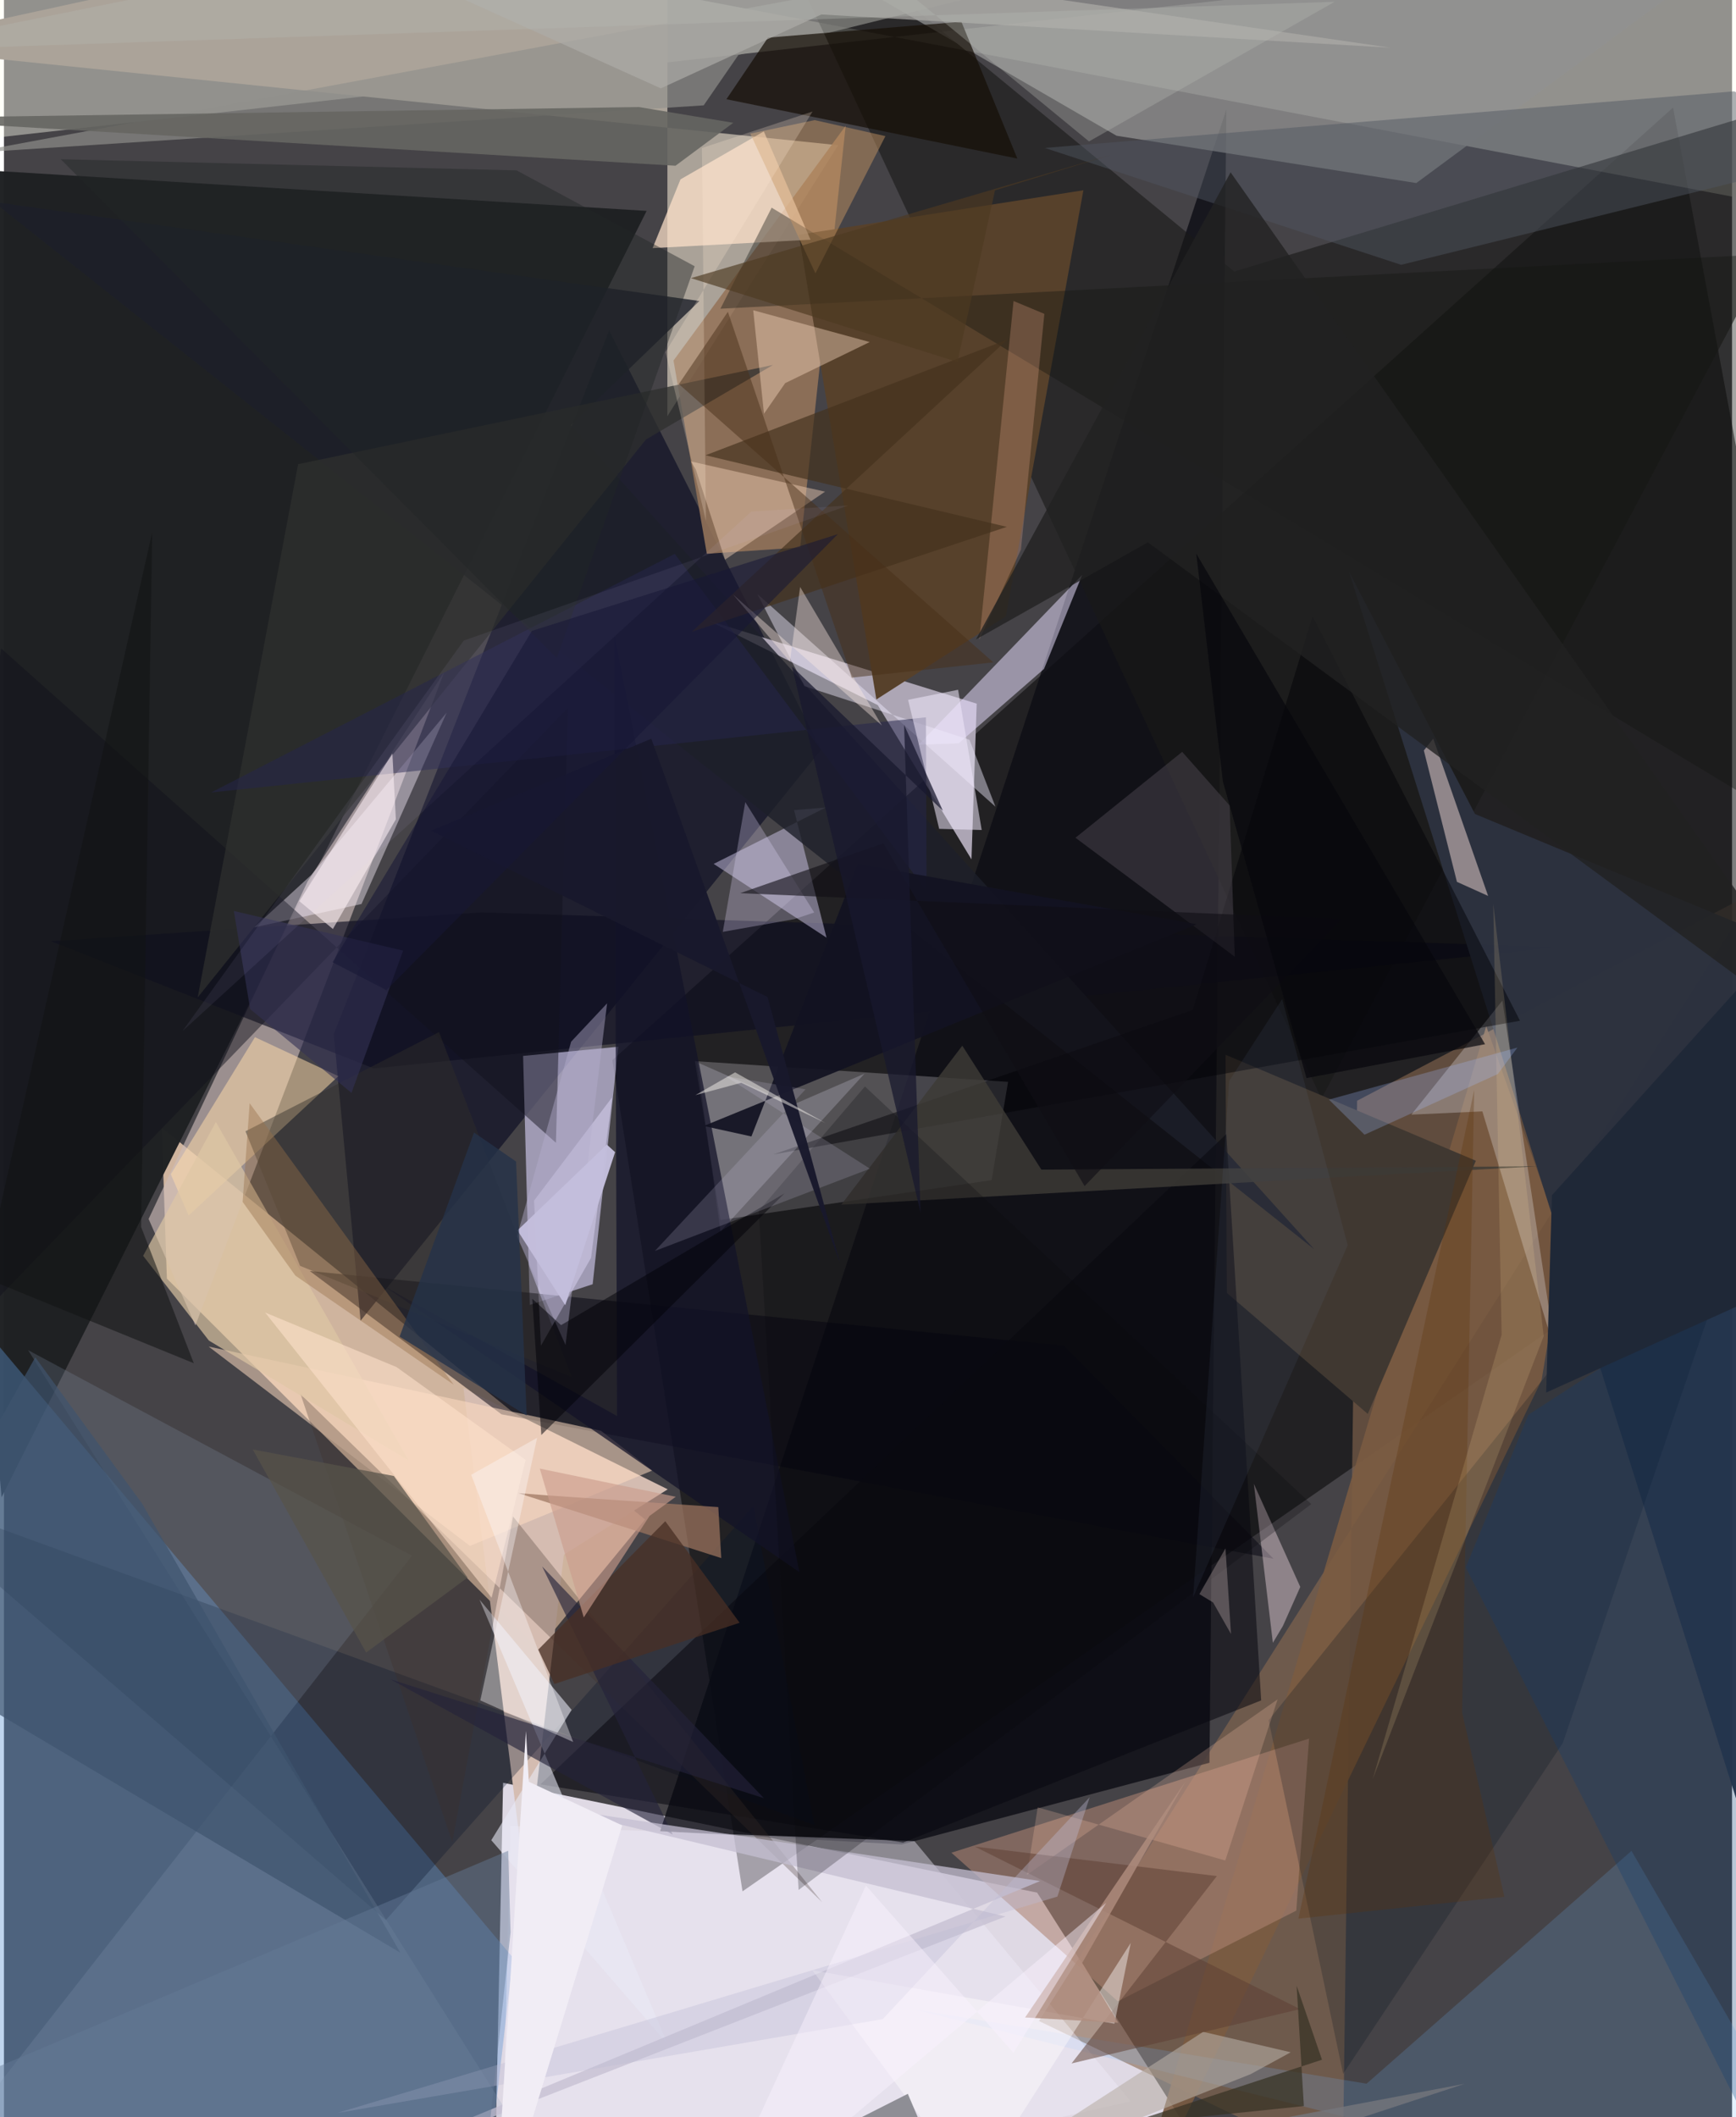 <svg xmlns="http://www.w3.org/2000/svg" width="228" height="278" viewBox="0 0 836 1024"><path fill="#454347" d="M0 0h836v1024H0z"/><path fill="#eee7f4" fill-opacity=".91" d="M608.135 1086H236.828l4.636-223.737 258.364 53.142z"/><path fill="#000001" fill-opacity=".51" d="M807.461 52.027L294.324 512.762l62.967 402.016L898 539.158z"/><path fill="#e7c8ad" fill-opacity=".847" d="M76.322 545.4L310.15 734.923l-51.575 62.809L78.82 618.414z"/><path fill="#fefef0" fill-opacity=".416" d="M11.683-62L-53.86 72.16l880.186-98.587 62.375 131.56z"/><path fill="#aba399" fill-opacity=".996" d="M403.568 70.235l-82.628 131.06.04-262.36L-62 22.477z"/><path fill="#1f2123" fill-opacity=".984" d="M-1.17 724.184l312.075-622.183L-44.63 80.16l-7.544 59.652z"/><path fill="#5d95d3" fill-opacity=".392" d="M-5.87 1086l236.862-6.413 15.251-132.72L-62 580.204z"/><path fill="#8a6950" fill-opacity=".604" d="M847.333 431.167l-346.616 546.33 146.961 70.73 6.949-515.84z"/><path fill="#0e0e15" fill-opacity=".824" d="M591.371 52.919l-8.183 799.671-148.871 39.514-116.89-6.43z"/><path fill="#151629" fill-opacity=".784" d="M159.552 500.245L292.76 159.841 395.31 362.62 172.528 638.76z"/><path fill="#afa8b7" fill-opacity=".976" d="M470.587 340.336l-2.527 75.317-45.353-74.625-81.829-40.842z"/><path fill="#cdbcb8" fill-opacity=".635" d="M69.981 589.574l76.902-163.231 66.063-101.199L92.6 641.082z"/><path fill="#ded7ff" fill-opacity=".584" d="M251.151 510.711l46.089-4.451-12.434 114.871-30.438 10.034z"/><path fill="#d4bcb1" fill-opacity=".992" d="M252.248 911.963L222.29 671.296l98.819 49.035-50.246 31.634z"/><path fill="#fcfafe" fill-opacity=".227" d="M346.647 590.063l-12.36-76.827 151.466 10.026-7.941 47.524z"/><path fill="#191918" fill-opacity=".608" d="M898 39.769l-260.65 491.63L360.21-62l234.95 193.333z"/><path fill="#94745a" fill-opacity=".882" d="M323.912 174.368L407.209 60.82l-22.02 203.953-45.17 3.059z"/><path fill="#929291" fill-opacity=".757" d="M538.236 65.654l145.015 22.882L813.229-7.395 424.397-.288z"/><path fill="#7a5b41" fill-opacity=".894" d="M743.865 667.508l10.772-65.008-37.55-106.181L541.463 1086z"/><path fill="#0e0e20" fill-opacity=".639" d="M178.92 516.761l574.518-58.68-522.213-16.812-208.45 13.988z"/><path fill="#ae8472" fill-opacity=".565" d="M625.183 924.106l6.2-83.216-173.023 55.206 80.496 71.876z"/><path fill="#2c323f" fill-opacity=".976" d="M898 471.112l-186.36-77.404-60.88-117.087 199.295 631.63z"/><path fill="#e7dffe" fill-opacity=".522" d="M521.618 278.054l-18.463 45.49-41.29 35.974-19.398.687z"/><path fill="#040511" fill-opacity=".514" d="M147.946 614.748l92.772 69.314 373.468 69.85-101.46-103.005z"/><path fill="#57412b" d="M384.535 113.554l37.507 224.754 62.668-40.201L522.202 92.02z"/><path fill="#fdf3ff" fill-opacity=".42" d="M121.019 448.55l27.553-25.283 65.573-78.55-41.166 92.516z"/><path fill="#d8d0f5" fill-opacity=".463" d="M343.335 417.835l54.323-27.301-15.44 1.295 15.713 61.668z"/><path fill="#07142c" fill-opacity=".31" d="M184.766 928.66l-243.08-209.91 450.325 163.925-29.475-154.155z"/><path fill="#ffddc2" fill-opacity=".525" d="M225.442 747.71l88.254-36.49-24.908-19.218-189.775-40.714z"/><path fill="#90908b" fill-opacity=".667" d="M355.287 26.616l-16.772 24.34-355.406 23.046L714.627-62z"/><path fill="#ffe4de" fill-opacity=".475" d="M702.91 426.526l-16.005-63.544 4.545-5.73 26.545 76.073z"/><path fill="#413932" fill-opacity=".996" d="M590.973 510.153l121.1 51.254-52.287 122.462-68.179-58.514z"/><path fill="#6eb8fc" fill-opacity=".184" d="M898 1086L787.35 895.202l-128.148 112.599-218.5-35.863z"/><path fill="#ffe2ca" fill-opacity=".722" d="M327.281 86.762l40.323-23.199 22.581 52.374-76.391 4.07z"/><path fill="#160f07" fill-opacity=".71" d="M349.504 47.993l140.737 28.7-27.06-66.185-93.566 7.696z"/><path fill="#f1ecfb" fill-opacity=".416" d="M240.1 1086l304.984-69.678L440.472 890.5l-195.431-7.348z"/><path fill="#8ba2b6" fill-opacity=".208" d="M283.915 1086L-62 1084.125l259.415-331.694-185.737-99.415z"/><path fill="#ffdcaa" fill-opacity=".518" d="M89.335 587.9l-8.602-19.939 40.706-66.318 40.341 18.868z"/><path fill="#02111c" fill-opacity=".227" d="M865.109 517.231L754.115 843.054 647.84 1003.052 611.811 832.01z"/><path fill="#1d1f29" fill-opacity=".804" d="M633.836 604.183l-359.628-398.53 62.23-60.064L-5.117 97.621z"/><path fill="#4f5661" fill-opacity=".471" d="M503.52 71.552l172.387 56.529L898 73.163l-60.992-28.98z"/><path fill="#fbe2ec" fill-opacity=".404" d="M627.122 767.538l-22.46-49.858 9.203 76.88 4.843-8.107z"/><path fill="#f4f4fa" fill-opacity=".275" d="M750.695 654.727L715.21 537.538l-34.355 1.575 44.047-55.173z"/><path fill="#000006" fill-opacity=".467" d="M372.219 558.355L733.425 493.7 633.06 297.983l-57.913 190.513z"/><path fill="#f2eeff" fill-opacity=".439" d="M479.662 390.172l-115.18-102.883 22.794 44.586 79.82 25.934z"/><path fill="#08080f" fill-opacity=".549" d="M608.206 822.424l-16.84-273.91L259.51 863.057l175.48 28.14z"/><path fill="#e9eaf7" fill-opacity=".58" d="M320.913 988.398L230.036 773.64l44.576 53.354-38.864 63.049z"/><path fill="#4a434d" fill-opacity=".522" d="M569.996 363.639l22.945 25.945 2.483 73.116-77.053-57.507z"/><path fill="#3e3128" fill-opacity=".282" d="M246.294 733.496L395.8 920.015 143.462 674.27l73.424 216.659z"/><path fill="#e6dfff" fill-opacity=".427" d="M294.23 530.704l-10.221 77.68-24.246 42.521-3.304-70.229z"/><path fill="#11121c" fill-opacity=".475" d="M-58.315 685.29l56.983-371.659L267.03 552.715l5.779-210.342z"/><path fill="#141612" fill-opacity=".384" d="M371.388 100.454L898 418.34V120.58l-551.395 28.735z"/><path fill="#2f302f" fill-opacity=".741" d="M372.036 176.513l-61.431 36.035L93.73 482.406l48.573-257.901z"/><path fill="#f5d2b8" fill-opacity=".439" d="M397.228 237.798l-64.907-14.62 2.352 3.83 14.166 43.687z"/><path fill="#ffdfc5" fill-opacity=".4" d="M367.677 200.097l-5.21-50.036 56.354 15.378-40.892 19.872z"/><path fill="#0e3c70" fill-opacity=".286" d="M737.453 684.276L898 580.312 873.438 1086 707.189 758.09z"/><path fill="#666662" fill-opacity=".894" d="M324.872 80.16l27.956-20.767-45.638-7.617L-62 57.254z"/><path fill="#e6e4f7" fill-opacity=".227" d="M416.336 519.27l-34.505 14.986-46.46-20.446 11.268 81.81z"/><path fill="#131328" fill-opacity=".733" d="M295.24 306.876l89.571 453.509-200.906-138.336 112.704 62.843z"/><path fill="#b7afa6" fill-opacity=".58" d="M580.145 982.725l-117.887 76.32 140.847-55.848 19.397-10.58z"/><path fill="#acaba7" fill-opacity=".702" d="M395.444 7.001l-77.685 35.738L85.98-62l584.697 85.068z"/><path fill="#26254c" fill-opacity=".518" d="M446.324 430.916l-121.813-163.03L100.24 383.284l345.782-36.348z"/><path fill="#f3b295" fill-opacity=".251" d="M488.414 145.589L471.856 309.38l20.145-43.596 11.318-113.977z"/><path fill="#212222" fill-opacity=".788" d="M553.388 262.326l-83.14 46.934L593.42 83.359 898 516.054z"/><path fill="#dec6a4" fill-opacity=".675" d="M99.132 648.377l96.588 57.937-93.193-163.664-35.198 64.737z"/><path fill="#44311d" fill-opacity=".671" d="M339.414 220.201l146.075-56.008-152.802 141.43 152.45-50.802z"/><path fill="#24223a" fill-opacity=".627" d="M260.363 757.638l107.288 112.07-180.628-57.463 136.505 75.06z"/><path fill="#e3dafd" fill-opacity=".282" d="M358.63 387.965l33.346 53.373-9.716 3.235-34.506 6.141z"/><path fill="#c4bed1" fill-opacity=".745" d="M261.759 873.778L484.5 926.937 77.498 1086l423.744-176.197z"/><path fill="#fdebe3" fill-opacity=".396" d="M352.732 287.566l72.007 63.352-39.575-67.023-4.948 36.126z"/><path fill="#ca9765" fill-opacity=".463" d="M361.056 64.62l31.127-6.529 34.245 7.733-33.873 66.393z"/><path fill="#9e755f" fill-opacity=".718" d="M248.799 722.164l13.746 1.086 83.031 5.676 1.442 24.666z"/><path fill="#f0e8fc" fill-opacity=".541" d="M473.01 401.44l-20.582-.551-15.03-62.408 24.194-4.865z"/><path fill="#ffe3cd" fill-opacity=".557" d="M126.333 634.815l63.596 26.396 62.424 44.898-16.438 66.66z"/><path fill="#ffc9ad" fill-opacity=".227" d="M590.846 899.85l-90.742-25.695-5.226 32.655 121.28-84.892z"/><path fill="#3d3b36" fill-opacity=".824" d="M405.056 582.681l58.56-76.921 38.265 59.957 240.176-1.62z"/><path fill="#131322" fill-opacity=".929" d="M413.049 417.863L361.596 549.67l-23.068-5.07 238.515-97.57z"/><path fill="#fff2f4" fill-opacity=".58" d="M189.593 396.276l-1.678-31.842-45.025 71.428 16.243 13.465z"/><path fill="#5e3e32" fill-opacity=".518" d="M627.015 971.74l-110.537 26.268 70.29-90.618-117.132-14.28z"/><path fill="#3f546e" fill-opacity=".694" d="M191.775 944.461L-62 793.721l77.154-137.24 51.674 70.753z"/><path fill="#353123" fill-opacity=".702" d="M625.354 960.435l12.271 35.775-95.929 31.437 87.167-9.011z"/><path fill="#5d3407" fill-opacity=".286" d="M711.253 527.208l-85.03 400.773 99.65-10.547-20.474-89.196z"/><path fill="#312d29" fill-opacity=".443" d="M210.465 499.177l64.23 166.812-131.453-53.754-26.407-65.08z"/><path fill="#121313" fill-opacity=".545" d="M-9.49 617.963l101.344 41.394-25.487-65.912L71.71 257.47z"/><path fill="#b4adce" fill-opacity=".439" d="M291.782 485.285l-17.405 18.554-26.197 94.21 23.495 52.47z"/><path fill="#fddb9c" fill-opacity=".157" d="M662.149 860.558l62.382-215-4.05-208.461 24.406 209.158z"/><path fill="#fffdfc" fill-opacity=".424" d="M469.173 1058.792l75.946-119.078-7.895 39.086-146.125-25.87z"/><path fill="#482f24" fill-opacity=".749" d="M258.479 797.854l7.804 16.65 89.605-29.635-35.961-49.111z"/><path fill="#000107" fill-opacity=".51" d="M377.614 577.19L259.96 694.058l-4.378-65.884 13.929 12.751z"/><path fill="#bdbbd4" fill-opacity=".369" d="M161.27 1021.97l348.358-104.666 15.627-48.067L425.15 976.573z"/><path fill="#b6b8b3" fill-opacity=".325" d="M366.29-62L-62 24.7 643.743.86 524.917 68.402z"/><path fill="#ffecd4" fill-opacity=".235" d="M337.65 71.597l53.53-17.656-71.152 116.357 19.567 81.512z"/><path fill="#a3beff" fill-opacity=".259" d="M722.699 519.461L658.2 548.815l-17.212-16.977 91.183-25.159z"/><path fill="#08080d" fill-opacity=".251" d="M365.154 585.644l51.357-60.157 215.934 201.979L384.432 914.09z"/><path fill="#fcfafe" fill-opacity=".376" d="M230.456 822.421l44.92 20.132-49.35-129.245 31.908-17.894z"/><path fill="#966e49" fill-opacity=".408" d="M115.46 581.3l25.512 35.668 76.604 52.76-98.714-136.147z"/><path fill="#222626" fill-opacity=".435" d="M334.154 128.772L267.409 318.3 27.461 77.012l220.524 5.394z"/><path fill="#d0cde8" fill-opacity=".184" d="M348.906 520.469l70.022 44.79-104.018 39.784 72.893-78.17z"/><path fill="#ffe8e3" fill-opacity=".255" d="M593.612 790.309l-8.65-15.242-6.633-4.05 12.61-22.13z"/><path fill="#b08c7e" fill-opacity=".82" d="M571.49 861.765l-77.494 114.016 45.068 2.573-17.431-28.987z"/><path fill="#472e18" fill-opacity=".478" d="M350.216 150.798l59.982 176.94 68.434-7.375-152.136-134.6z"/><path fill="#c4bfdc" fill-opacity=".969" d="M295.66 557.258l-24.11 73.994-23.143-36.151 43.235-41.514z"/><path fill="#0f0e15" fill-opacity=".6" d="M425.458 407.857l-69.291 24.144 290.913 12.596-124.299 129.09z"/><path fill="#1f2837" d="M748.863 578.115l-2.775 95.407L898 604.937l-29.067-160.15z"/><path fill="#323154" fill-opacity=".6" d="M168.127 528.594l24.974-68.809-81.907-19.188 7.919 47.465z"/><path fill="#18182c" fill-opacity=".961" d="M313.178 357.288l-106.48 44.498 162.716 80.434 35.02 128.705z"/><path fill="#f1edf5" fill-opacity=".996" d="M253.918 861.772l-1.397-24.557L236.878 1086l62.208-203.113z"/><path fill="#575349" fill-opacity=".725" d="M188.615 713.887l35.664 49.142-49.062 36.24-54.867-98.215z"/><path fill="#637996" fill-opacity=".455" d="M245.078 934.606l-13.325 122.763L-62 1024.691l305.944-129.553z"/><path fill="#76777d" fill-opacity=".784" d="M292.436 1086l414.219-78.135L468.45 1086l-31.187-73.293z"/><path fill="#faf3ff" fill-opacity=".459" d="M488.383 992.883l44.839-72.556L336.606 1086l80.388-173.994z"/><path fill="#253249" fill-opacity=".8" d="M247.738 561.79l5.134 122.867-61.465-38.186 35.997-98.72z"/><path fill="#d8d1ff" fill-opacity=".071" d="M361.585 247.406L86.34 498.732l136.126-188.918 185.966-65.323z"/><path fill="#18182e" fill-opacity=".733" d="M435.448 350.58l7.982 235.944-62.203-264.18 73.01 69.8z"/><path fill="#4e3921" fill-opacity=".651" d="M535.607 74.855l-203.25 59.672 128.911 40.53 18.17-82.99z"/><path fill="#fdf9f2" fill-opacity=".471" d="M353.694 518.664l-19.182 11.003 22.171-5.963 40.661 19.428z"/><path fill="#677fac" fill-opacity=".098" d="M650.073 602.27l-31.702-119.082-25.639 39.629L575.29 772.52z"/><path fill="#171735" fill-opacity=".553" d="M255.414 305.133L158.95 465.416l26.073 13.476 218.418-220.555z"/><path fill="#cb9d8c" fill-opacity=".627" d="M259.202 710.292l21.293 72.013 31.8-49.095 12.7-9.27z"/><path fill="#07070c" fill-opacity=".69" d="M716.526 505.049L576.814 267.784l12.876 110.218 40.438 143.426z"/></svg>